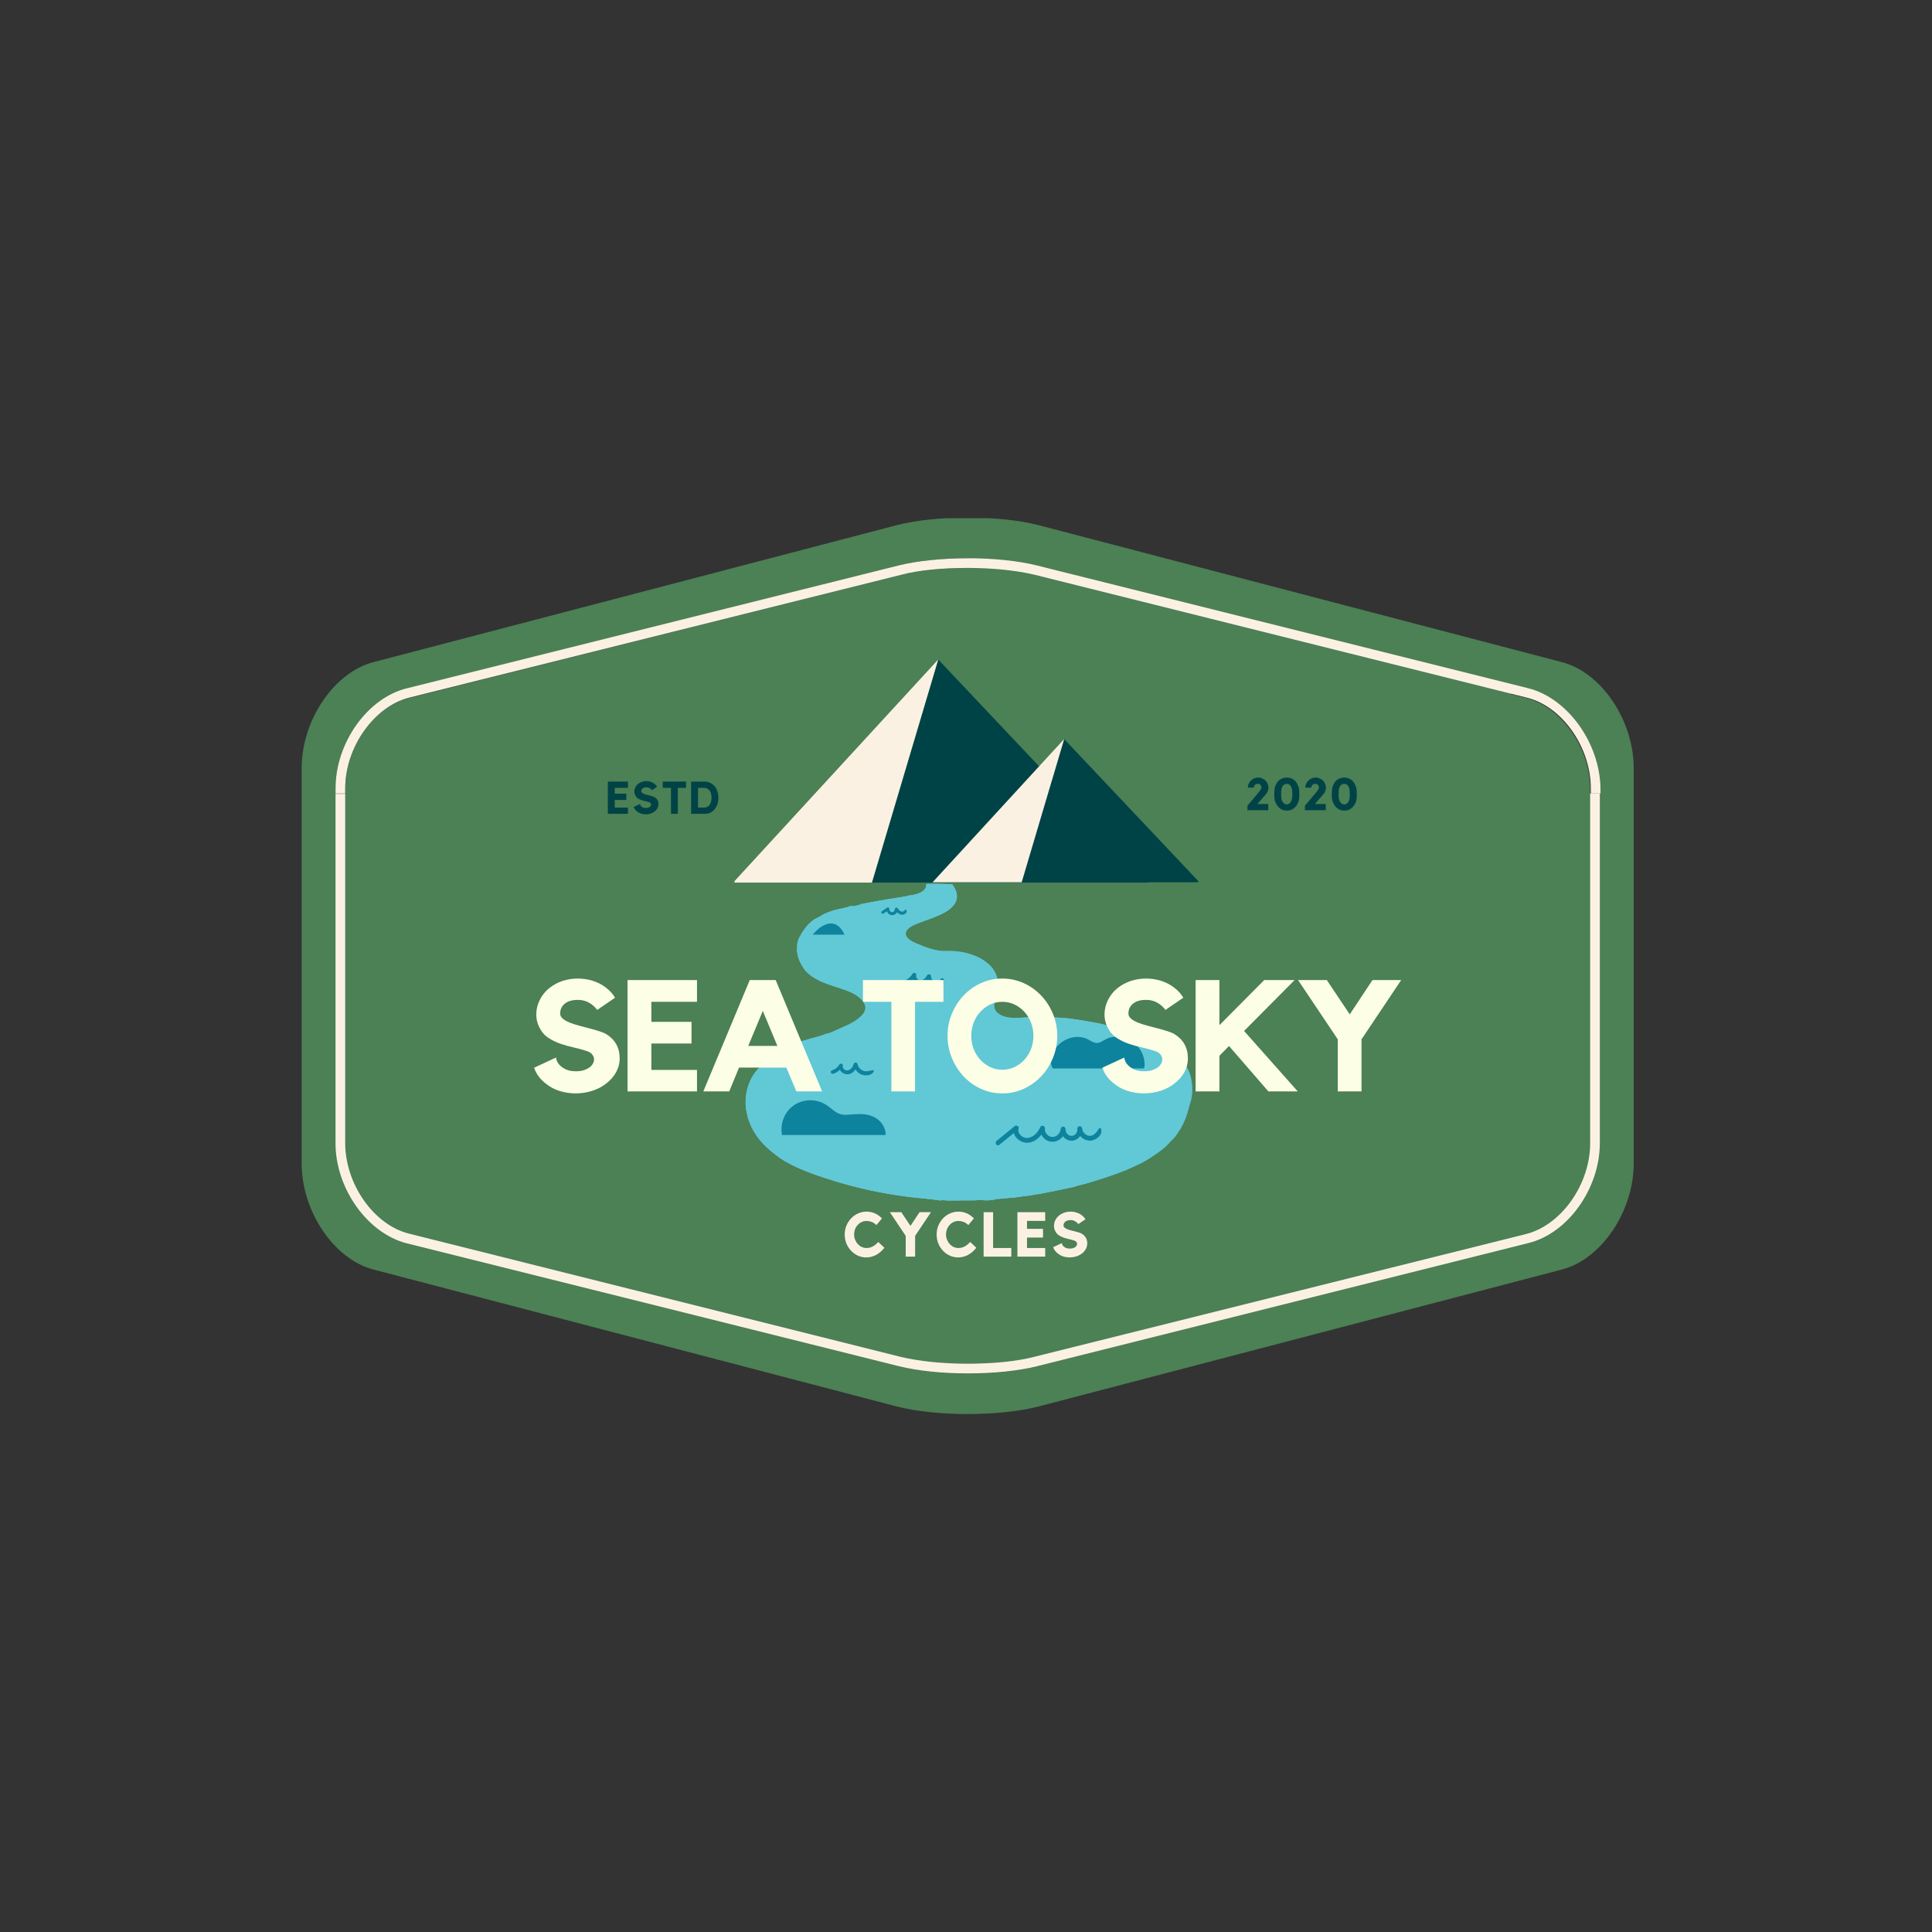 <?xml version="1.0" encoding="UTF-8"?>
<svg xmlns="http://www.w3.org/2000/svg" xmlns:xlink="http://www.w3.org/1999/xlink" width="375pt" height="375pt" viewBox="0 0 375 375" version="1.2">
<rect x="0" y="0" width="375" height="375" fill="#333333" stroke="none"/>
<defs>
<g>
<symbol overflow="visible" id="glyph0-0">
<path style="stroke:none;" d=""/>
</symbol>
<symbol overflow="visible" id="glyph0-1">
<path style="stroke:none;" d="M 4.625 -1.672 C 5.02 -1.672 5.398 -1.758 5.766 -1.938 C 6.141 -2.125 6.52 -2.426 6.906 -2.844 L 8.094 -1.719 C 7.613 -1.102 7.066 -0.633 6.453 -0.312 C 5.848 0 5.223 0.156 4.578 0.156 C 3.992 0.156 3.441 0.035 2.922 -0.203 C 2.41 -0.441 1.969 -0.766 1.594 -1.172 C 1.219 -1.578 0.922 -2.047 0.703 -2.578 C 0.492 -3.117 0.391 -3.691 0.391 -4.297 C 0.391 -4.91 0.5 -5.484 0.719 -6.016 C 0.945 -6.547 1.25 -7.016 1.625 -7.422 C 2.008 -7.828 2.457 -8.145 2.969 -8.375 C 3.488 -8.613 4.039 -8.734 4.625 -8.734 C 5.176 -8.734 5.695 -8.629 6.188 -8.422 C 6.676 -8.223 7.156 -7.891 7.625 -7.422 L 6.547 -6.125 C 6.211 -6.438 5.891 -6.645 5.578 -6.75 C 5.273 -6.863 4.957 -6.922 4.625 -6.922 C 4.301 -6.922 3.988 -6.852 3.688 -6.719 C 3.395 -6.582 3.141 -6.395 2.922 -6.156 C 2.703 -5.926 2.531 -5.648 2.406 -5.328 C 2.281 -5.004 2.219 -4.66 2.219 -4.297 C 2.219 -3.93 2.281 -3.594 2.406 -3.281 C 2.531 -2.969 2.703 -2.691 2.922 -2.453 C 3.141 -2.211 3.395 -2.02 3.688 -1.875 C 3.988 -1.738 4.301 -1.672 4.625 -1.672 Z M 4.625 -1.672 "/>
</symbol>
<symbol overflow="visible" id="glyph0-2">
<path style="stroke:none;" d="M 5.984 -8.625 L 8.203 -8.625 L 5.125 -4.031 L 5.125 0 L 3.297 0 L 3.297 -4.031 L 0.219 -8.625 L 2.438 -8.625 L 4.219 -5.969 Z M 5.984 -8.625 "/>
</symbol>
<symbol overflow="visible" id="glyph0-3">
<path style="stroke:none;" d="M 2.422 -1.672 L 5.953 -1.672 L 5.953 0 L 0.578 0 L 0.578 -8.625 L 2.422 -8.625 Z M 2.422 -1.672 "/>
</symbol>
<symbol overflow="visible" id="glyph0-4">
<path style="stroke:none;" d="M 0.578 -8.625 L 5.969 -8.625 L 5.969 -6.938 L 2.438 -6.938 L 2.438 -5.391 L 5.547 -5.391 L 5.547 -3.703 L 2.438 -3.703 L 2.438 -1.672 L 5.969 -1.672 L 5.969 0 L 0.578 0 Z M 0.578 -8.625 "/>
</symbol>
<symbol overflow="visible" id="glyph0-5">
<path style="stroke:none;" d="M 6.047 -4.438 C 6.391 -4.238 6.648 -3.977 6.828 -3.656 C 7.004 -3.344 7.094 -2.977 7.094 -2.562 C 7.094 -2.176 7 -1.812 6.812 -1.469 C 6.633 -1.133 6.375 -0.836 6.031 -0.578 C 5.719 -0.348 5.363 -0.172 4.969 -0.047 C 4.582 0.078 4.172 0.145 3.734 0.156 C 3.297 0.156 2.879 0.098 2.484 -0.016 C 2.086 -0.141 1.734 -0.328 1.422 -0.578 C 0.961 -0.922 0.645 -1.336 0.469 -1.828 L 2.172 -2.625 C 2.172 -2.539 2.195 -2.438 2.25 -2.312 C 2.312 -2.195 2.398 -2.082 2.516 -1.969 C 2.641 -1.852 2.801 -1.754 3 -1.672 C 3.195 -1.598 3.438 -1.562 3.719 -1.562 C 3.945 -1.562 4.145 -1.586 4.312 -1.641 C 4.488 -1.691 4.633 -1.758 4.75 -1.844 C 4.875 -1.938 4.969 -2.035 5.031 -2.141 C 5.094 -2.254 5.125 -2.367 5.125 -2.484 C 5.125 -2.609 5.078 -2.727 4.984 -2.844 C 4.898 -2.957 4.77 -3.047 4.594 -3.109 C 4.27 -3.223 3.926 -3.316 3.562 -3.391 C 3.207 -3.473 2.859 -3.57 2.516 -3.688 C 2.172 -3.801 1.852 -3.957 1.562 -4.156 C 1.27 -4.352 1.039 -4.625 0.875 -4.969 C 0.719 -5.281 0.641 -5.609 0.641 -5.953 C 0.641 -6.348 0.727 -6.727 0.906 -7.094 C 1.094 -7.457 1.348 -7.766 1.672 -8.016 C 1.961 -8.242 2.297 -8.422 2.672 -8.547 C 3.047 -8.672 3.441 -8.734 3.859 -8.734 C 4.266 -8.734 4.656 -8.672 5.031 -8.547 C 5.414 -8.43 5.754 -8.254 6.047 -8.016 C 6.336 -7.797 6.57 -7.539 6.75 -7.25 L 5.359 -6.312 C 5.191 -6.539 4.977 -6.727 4.719 -6.875 C 4.469 -7.02 4.18 -7.094 3.859 -7.094 C 3.422 -7.094 3.082 -6.992 2.844 -6.797 C 2.602 -6.598 2.484 -6.344 2.484 -6.031 C 2.484 -5.883 2.551 -5.754 2.688 -5.641 C 2.82 -5.523 2.992 -5.422 3.203 -5.328 C 3.422 -5.242 3.664 -5.164 3.938 -5.094 C 4.207 -5.031 4.473 -4.961 4.734 -4.891 C 4.992 -4.828 5.238 -4.758 5.469 -4.688 C 5.707 -4.613 5.898 -4.531 6.047 -4.438 Z M 6.047 -4.438 "/>
</symbol>
<symbol overflow="visible" id="glyph1-0">
<path style="stroke:none;" d=""/>
</symbol>
<symbol overflow="visible" id="glyph1-1">
<path style="stroke:none;" d="M 15.172 -11.125 C 16.023 -10.613 16.676 -9.961 17.125 -9.172 C 17.57 -8.379 17.797 -7.461 17.797 -6.422 C 17.797 -5.453 17.562 -4.547 17.094 -3.703 C 16.625 -2.859 15.961 -2.113 15.109 -1.469 C 14.336 -0.875 13.457 -0.422 12.469 -0.109 C 11.488 0.203 10.453 0.367 9.359 0.391 C 8.254 0.391 7.203 0.238 6.203 -0.062 C 5.211 -0.363 4.332 -0.82 3.562 -1.438 C 2.406 -2.301 1.613 -3.352 1.188 -4.594 L 5.453 -6.578 C 5.453 -6.379 5.52 -6.125 5.656 -5.812 C 5.801 -5.508 6.023 -5.219 6.328 -4.938 C 6.641 -4.656 7.035 -4.41 7.516 -4.203 C 8.004 -4.004 8.609 -3.906 9.328 -3.906 C 9.891 -3.906 10.391 -3.973 10.828 -4.109 C 11.266 -4.254 11.629 -4.43 11.922 -4.641 C 12.223 -4.859 12.445 -5.102 12.594 -5.375 C 12.75 -5.645 12.828 -5.926 12.828 -6.219 C 12.828 -6.539 12.719 -6.844 12.5 -7.125 C 12.289 -7.414 11.961 -7.641 11.516 -7.797 C 10.703 -8.078 9.844 -8.316 8.938 -8.516 C 8.039 -8.711 7.164 -8.957 6.312 -9.25 C 5.457 -9.539 4.66 -9.93 3.922 -10.422 C 3.191 -10.91 2.613 -11.594 2.188 -12.469 C 1.801 -13.238 1.609 -14.055 1.609 -14.922 C 1.609 -15.898 1.836 -16.848 2.297 -17.766 C 2.754 -18.68 3.379 -19.453 4.172 -20.078 C 4.922 -20.672 5.766 -21.125 6.703 -21.438 C 7.641 -21.75 8.625 -21.906 9.656 -21.906 C 10.695 -21.906 11.688 -21.754 12.625 -21.453 C 13.57 -21.148 14.422 -20.703 15.172 -20.109 C 15.898 -19.555 16.477 -18.914 16.906 -18.188 L 13.438 -15.812 C 13.008 -16.406 12.473 -16.879 11.828 -17.234 C 11.191 -17.586 10.477 -17.766 9.688 -17.766 C 8.594 -17.766 7.742 -17.52 7.141 -17.031 C 6.547 -16.539 6.25 -15.898 6.25 -15.109 C 6.25 -14.742 6.414 -14.414 6.75 -14.125 C 7.082 -13.844 7.516 -13.594 8.047 -13.375 C 8.586 -13.156 9.191 -12.957 9.859 -12.781 C 10.535 -12.602 11.203 -12.426 11.859 -12.25 C 12.523 -12.082 13.148 -11.906 13.734 -11.719 C 14.328 -11.539 14.805 -11.344 15.172 -11.125 Z M 15.172 -11.125 "/>
</symbol>
<symbol overflow="visible" id="glyph1-2">
<path style="stroke:none;" d="M 1.469 -21.609 L 14.953 -21.609 L 14.953 -17.391 L 6.094 -17.391 L 6.094 -13.5 L 13.891 -13.5 L 13.891 -9.297 L 6.094 -9.297 L 6.094 -4.172 L 14.953 -4.172 L 14.953 0 L 1.469 0 Z M 1.469 -21.609 "/>
</symbol>
<symbol overflow="visible" id="glyph1-3">
<path style="stroke:none;" d="M 14.719 -21.609 L 23.734 0 L 18.734 0 L 16.781 -4.625 L 7.609 -4.625 L 5.703 0 L 0.672 0 L 9.688 -21.609 Z M 15.047 -8.828 L 12.219 -15.625 L 9.391 -8.828 Z M 15.047 -8.828 "/>
</symbol>
<symbol overflow="visible" id="glyph1-4">
<path style="stroke:none;" d=""/>
</symbol>
<symbol overflow="visible" id="glyph1-5">
<path style="stroke:none;" d="M 0.703 -21.609 L 16.328 -21.609 L 16.328 -17.391 L 10.812 -17.391 L 10.812 0 L 6.219 0 L 6.219 -17.391 L 0.703 -17.391 Z M 0.703 -21.609 "/>
</symbol>
<symbol overflow="visible" id="glyph1-6">
<path style="stroke:none;" d="M 11.641 -21.906 C 13.098 -21.906 14.477 -21.609 15.781 -21.016 C 17.082 -20.43 18.211 -19.629 19.172 -18.609 C 20.141 -17.598 20.898 -16.422 21.453 -15.078 C 22.016 -13.742 22.297 -12.312 22.297 -10.781 C 22.297 -9.281 22.016 -7.848 21.453 -6.484 C 20.898 -5.129 20.141 -3.941 19.172 -2.922 C 18.211 -1.91 17.082 -1.102 15.781 -0.5 C 14.477 0.094 13.098 0.391 11.641 0.391 C 10.172 0.391 8.785 0.094 7.484 -0.5 C 6.191 -1.102 5.066 -1.91 4.109 -2.922 C 3.16 -3.941 2.406 -5.129 1.844 -6.484 C 1.281 -7.848 1 -9.281 1 -10.781 C 1 -12.312 1.281 -13.742 1.844 -15.078 C 2.406 -16.422 3.16 -17.598 4.109 -18.609 C 5.066 -19.629 6.191 -20.43 7.484 -21.016 C 8.785 -21.609 10.172 -21.906 11.641 -21.906 Z M 11.641 -4.203 C 12.473 -4.203 13.254 -4.375 13.984 -4.719 C 14.711 -5.062 15.352 -5.531 15.906 -6.125 C 16.457 -6.727 16.891 -7.426 17.203 -8.219 C 17.516 -9.02 17.672 -9.875 17.672 -10.781 C 17.672 -11.695 17.516 -12.555 17.203 -13.359 C 16.891 -14.16 16.457 -14.859 15.906 -15.453 C 15.352 -16.055 14.711 -16.531 13.984 -16.875 C 13.254 -17.219 12.473 -17.391 11.641 -17.391 C 10.805 -17.391 10.023 -17.219 9.297 -16.875 C 8.566 -16.531 7.926 -16.055 7.375 -15.453 C 6.82 -14.859 6.391 -14.16 6.078 -13.359 C 5.766 -12.555 5.609 -11.695 5.609 -10.781 C 5.609 -9.875 5.766 -9.02 6.078 -8.219 C 6.391 -7.426 6.82 -6.727 7.375 -6.125 C 7.926 -5.531 8.566 -5.062 9.297 -4.719 C 10.023 -4.375 10.805 -4.203 11.641 -4.203 Z M 11.641 -4.203 "/>
</symbol>
<symbol overflow="visible" id="glyph1-7">
<path style="stroke:none;" d="M 10.844 -11.734 L 21.266 0 L 15.562 0 L 7.922 -8.812 L 6.062 -6.922 L 6.062 0 L 1.438 0 L 1.438 -21.609 L 6.062 -21.609 L 6.062 -12.859 L 14.75 -21.609 L 20.656 -21.609 Z M 10.844 -11.734 "/>
</symbol>
<symbol overflow="visible" id="glyph1-8">
<path style="stroke:none;" d="M 14.984 -21.609 L 20.562 -21.609 L 12.859 -10.109 L 12.859 0 L 8.25 0 L 8.25 -10.109 L 0.547 -21.609 L 6.125 -21.609 L 10.578 -14.953 Z M 14.984 -21.609 "/>
</symbol>
<symbol overflow="visible" id="glyph2-0">
<path style="stroke:none;" d=""/>
</symbol>
<symbol overflow="visible" id="glyph2-1">
<path style="stroke:none;" d="M 0.422 -6.25 L 4.328 -6.25 L 4.328 -5.031 L 1.766 -5.031 L 1.766 -3.906 L 4.016 -3.906 L 4.016 -2.688 L 1.766 -2.688 L 1.766 -1.203 L 4.328 -1.203 L 4.328 0 L 0.422 0 Z M 0.422 -6.25 "/>
</symbol>
<symbol overflow="visible" id="glyph2-2">
<path style="stroke:none;" d="M 4.391 -3.219 C 4.641 -3.07 4.828 -2.883 4.953 -2.656 C 5.078 -2.426 5.141 -2.16 5.141 -1.859 C 5.141 -1.578 5.07 -1.312 4.938 -1.062 C 4.801 -0.82 4.613 -0.609 4.375 -0.422 C 4.145 -0.254 3.891 -0.125 3.609 -0.031 C 3.328 0.062 3.023 0.109 2.703 0.109 C 2.391 0.109 2.086 0.066 1.797 -0.016 C 1.504 -0.109 1.25 -0.242 1.031 -0.422 C 0.695 -0.672 0.469 -0.973 0.344 -1.328 L 1.578 -1.906 C 1.578 -1.844 1.598 -1.766 1.641 -1.672 C 1.68 -1.586 1.742 -1.504 1.828 -1.422 C 1.922 -1.336 2.035 -1.266 2.172 -1.203 C 2.316 -1.148 2.492 -1.125 2.703 -1.125 C 2.859 -1.125 3 -1.145 3.125 -1.188 C 3.258 -1.227 3.367 -1.281 3.453 -1.344 C 3.535 -1.406 3.598 -1.473 3.641 -1.547 C 3.68 -1.629 3.703 -1.711 3.703 -1.797 C 3.703 -1.891 3.672 -1.977 3.609 -2.062 C 3.555 -2.145 3.461 -2.207 3.328 -2.25 C 3.098 -2.332 2.848 -2.398 2.578 -2.453 C 2.316 -2.516 2.062 -2.586 1.812 -2.672 C 1.57 -2.754 1.344 -2.863 1.125 -3 C 0.914 -3.145 0.754 -3.348 0.641 -3.609 C 0.523 -3.828 0.469 -4.062 0.469 -4.312 C 0.469 -4.594 0.531 -4.863 0.656 -5.125 C 0.789 -5.395 0.973 -5.625 1.203 -5.812 C 1.422 -5.977 1.664 -6.109 1.938 -6.203 C 2.207 -6.297 2.492 -6.344 2.797 -6.344 C 3.098 -6.344 3.383 -6.297 3.656 -6.203 C 3.926 -6.117 4.172 -5.988 4.391 -5.812 C 4.598 -5.656 4.766 -5.473 4.891 -5.266 L 3.891 -4.578 C 3.766 -4.742 3.609 -4.879 3.422 -4.984 C 3.234 -5.086 3.023 -5.141 2.797 -5.141 C 2.484 -5.141 2.238 -5.066 2.062 -4.922 C 1.895 -4.785 1.812 -4.602 1.812 -4.375 C 1.812 -4.27 1.859 -4.176 1.953 -4.094 C 2.047 -4.008 2.172 -3.93 2.328 -3.859 C 2.484 -3.797 2.656 -3.738 2.844 -3.688 C 3.039 -3.645 3.234 -3.598 3.422 -3.547 C 3.617 -3.492 3.801 -3.441 3.969 -3.391 C 4.145 -3.336 4.285 -3.281 4.391 -3.219 Z M 4.391 -3.219 "/>
</symbol>
<symbol overflow="visible" id="glyph2-3">
<path style="stroke:none;" d="M 0.203 -6.25 L 4.719 -6.25 L 4.719 -5.031 L 3.125 -5.031 L 3.125 0 L 1.797 0 L 1.797 -5.031 L 0.203 -5.031 Z M 0.203 -6.25 "/>
</symbol>
<symbol overflow="visible" id="glyph2-4">
<path style="stroke:none;" d="M 2.938 -6.25 C 3.395 -6.25 3.797 -6.164 4.141 -6 C 4.484 -5.832 4.77 -5.609 5 -5.328 C 5.238 -5.047 5.414 -4.711 5.531 -4.328 C 5.656 -3.953 5.719 -3.551 5.719 -3.125 C 5.719 -2.688 5.656 -2.273 5.531 -1.891 C 5.406 -1.516 5.227 -1.188 5 -0.906 C 4.781 -0.625 4.516 -0.398 4.203 -0.234 C 3.898 -0.078 3.57 0 3.219 0 L 0.422 0 L 0.422 -6.25 Z M 2.953 -1.203 C 3.203 -1.203 3.414 -1.254 3.594 -1.359 C 3.781 -1.461 3.93 -1.602 4.047 -1.781 C 4.16 -1.957 4.242 -2.16 4.297 -2.391 C 4.359 -2.617 4.391 -2.859 4.391 -3.109 C 4.391 -3.359 4.363 -3.598 4.312 -3.828 C 4.258 -4.066 4.172 -4.273 4.047 -4.453 C 3.93 -4.629 3.781 -4.77 3.594 -4.875 C 3.414 -4.977 3.203 -5.031 2.953 -5.031 L 1.766 -5.031 L 1.766 -1.203 Z M 2.953 -1.203 "/>
</symbol>
<symbol overflow="visible" id="glyph2-5">
<path style="stroke:none;" d="M 2.516 -6.344 C 2.797 -6.344 3.055 -6.285 3.297 -6.172 C 3.547 -6.066 3.758 -5.926 3.938 -5.75 C 4.113 -5.57 4.254 -5.363 4.359 -5.125 C 4.461 -4.895 4.516 -4.645 4.516 -4.375 C 4.516 -4.156 4.469 -3.926 4.375 -3.688 C 4.281 -3.445 4.133 -3.219 3.938 -3 L 2.375 -1.203 L 4.484 -1.203 L 4.484 0 L 0.438 0 L 0.438 -0.859 C 0.863 -1.367 1.254 -1.832 1.609 -2.25 C 1.754 -2.426 1.895 -2.598 2.031 -2.766 C 2.176 -2.941 2.312 -3.102 2.438 -3.25 C 2.562 -3.395 2.66 -3.516 2.734 -3.609 C 2.816 -3.703 2.867 -3.766 2.891 -3.797 C 2.973 -3.91 3.035 -4.016 3.078 -4.109 C 3.129 -4.203 3.156 -4.297 3.156 -4.391 C 3.156 -4.629 3.082 -4.812 2.938 -4.938 C 2.801 -5.062 2.629 -5.125 2.422 -5.125 C 2.328 -5.125 2.234 -5.102 2.141 -5.062 C 2.047 -5.02 1.961 -4.961 1.891 -4.891 C 1.828 -4.828 1.773 -4.75 1.734 -4.656 C 1.703 -4.562 1.688 -4.469 1.688 -4.375 L 0.516 -4.375 C 0.516 -4.645 0.566 -4.895 0.672 -5.125 C 0.785 -5.363 0.93 -5.57 1.109 -5.75 C 1.285 -5.926 1.492 -6.066 1.734 -6.172 C 1.984 -6.285 2.242 -6.344 2.516 -6.344 Z M 2.516 -6.344 "/>
</symbol>
<symbol overflow="visible" id="glyph2-6">
<path style="stroke:none;" d="M 2.781 -6.328 C 3.133 -6.328 3.461 -6.258 3.766 -6.125 C 4.066 -5.988 4.32 -5.789 4.531 -5.531 C 4.738 -5.281 4.898 -4.977 5.016 -4.625 C 5.141 -4.281 5.203 -3.895 5.203 -3.469 L 5.203 -2.703 C 5.203 -2.297 5.141 -1.922 5.016 -1.578 C 4.891 -1.242 4.719 -0.953 4.5 -0.703 C 4.281 -0.441 4.023 -0.242 3.734 -0.109 C 3.441 0.016 3.125 0.078 2.781 0.078 C 2.445 0.078 2.129 0.008 1.828 -0.125 C 1.535 -0.27 1.281 -0.473 1.062 -0.734 C 0.844 -0.992 0.672 -1.289 0.547 -1.625 C 0.422 -1.957 0.359 -2.316 0.359 -2.703 L 0.359 -3.469 C 0.359 -3.895 0.414 -4.281 0.531 -4.625 C 0.656 -4.977 0.816 -5.281 1.016 -5.531 C 1.234 -5.789 1.492 -5.988 1.797 -6.125 C 2.098 -6.258 2.426 -6.328 2.781 -6.328 Z M 3.844 -3.422 C 3.844 -3.992 3.734 -4.43 3.516 -4.734 C 3.336 -4.984 3.086 -5.109 2.766 -5.109 C 2.453 -5.109 2.203 -4.984 2.016 -4.734 C 1.797 -4.43 1.688 -3.992 1.688 -3.422 L 1.688 -2.766 C 1.688 -2.516 1.711 -2.285 1.766 -2.078 C 1.828 -1.867 1.914 -1.691 2.031 -1.547 C 2.227 -1.266 2.473 -1.125 2.766 -1.125 C 2.93 -1.125 3.078 -1.16 3.203 -1.234 C 3.336 -1.316 3.453 -1.43 3.547 -1.578 C 3.641 -1.723 3.711 -1.895 3.766 -2.094 C 3.816 -2.289 3.844 -2.516 3.844 -2.766 Z M 3.844 -3.422 "/>
</symbol>
</g>
<clipPath id="clip1">
  <path d="M 58.453 100.582 L 317.203 100.582 L 317.203 274.465 L 58.453 274.465 Z M 58.453 100.582 "/>
</clipPath>
<clipPath id="clip2">
  <path d="M 169 128 L 223 128 L 223 171.781 L 169 171.781 Z M 169 128 "/>
</clipPath>
<clipPath id="clip3">
  <path d="M 198 143 L 232.562 143 L 232.562 171.781 L 198 171.781 Z M 198 143 "/>
</clipPath>
<clipPath id="clip4">
  <path d="M 142.562 128 L 183 128 L 183 171.781 L 142.562 171.781 Z M 142.562 128 "/>
</clipPath>
<clipPath id="clip5">
  <path d="M 181 143 L 207 143 L 207 171.781 L 181 171.781 Z M 181 143 "/>
</clipPath>
<clipPath id="clip6">
  <path d="M 144.582 171.543 L 231.582 171.543 L 231.582 233.043 L 144.582 233.043 Z M 144.582 171.543 "/>
</clipPath>
</defs>
<g id="surface1">
<g clip-path="url(#clip1)" clip-rule="nonzero">
<path style=" stroke:none;fill-rule:nonzero;fill:rgb(29.799%,50.2%,33.33%);fill-opacity:1;" d="M 317.105 154.082 L 317.105 149.133 C 317.105 139.801 310.84 130.531 303.199 128.527 L 201.73 101.969 C 194.09 99.965 181.562 99.965 173.922 101.969 L 72.453 128.527 C 64.812 130.531 58.551 139.801 58.551 149.133 L 58.551 154.082 L 65.125 154.082 L 65.125 153.078 C 65.125 144.309 71.328 135.602 78.969 133.66 L 174.484 109.734 C 178.055 108.859 182.754 108.355 187.828 108.355 C 188.391 108.355 188.953 109.047 189.582 110.234 C 189.016 110.234 188.453 110.234 187.828 110.234 C 182.941 110.234 178.367 110.738 174.922 111.551 L 79.406 135.477 C 72.578 137.168 67.004 145.062 67.004 153.078 L 67.004 154.082 L 58.551 154.082 L 58.551 225.797 C 58.551 235.129 64.812 244.402 72.453 246.406 L 173.922 272.961 C 181.562 274.965 194.09 274.965 201.73 272.961 L 303.199 246.406 C 310.84 244.402 317.105 235.129 317.105 225.797 L 317.105 154.082 L 308.648 154.082 L 308.648 153.078 C 308.648 145.125 303.074 137.23 296.246 135.477 L 293.176 134.727 L 296.684 133.66 C 304.328 135.539 310.527 144.246 310.527 153.078 L 310.527 154.082 Z M 317.105 154.082 "/>
</g>
<path style=" stroke:none;fill-rule:nonzero;fill:rgb(98.43%,94.51%,89.02%);fill-opacity:1;" d="M 308.648 221.914 C 308.648 229.867 303.074 237.762 296.246 239.516 L 200.668 263.379 C 197.285 264.254 192.711 264.695 187.766 264.695 C 182.816 264.695 178.305 264.191 174.859 263.379 L 79.406 239.453 C 72.578 237.762 67.004 229.867 67.004 221.852 L 67.004 154.082 L 65.125 154.082 L 65.125 221.914 C 65.125 230.684 71.328 239.391 78.969 241.332 L 174.547 265.195 C 178.117 266.07 182.816 266.574 187.891 266.574 C 192.961 266.574 197.66 266.07 201.23 265.195 L 296.684 241.27 C 304.328 239.391 310.527 230.684 310.527 221.852 L 310.527 154.02 L 308.648 154.02 Z M 308.648 221.914 "/>
<path style=" stroke:none;fill-rule:nonzero;fill:rgb(98.43%,94.51%,89.02%);fill-opacity:1;" d="M 296.684 133.598 L 201.168 109.734 C 197.598 108.859 192.898 108.355 187.828 108.355 C 182.816 108.355 178.055 108.859 174.484 109.734 L 78.969 133.598 C 71.328 135.477 65.125 144.184 65.125 153.016 L 65.125 154.02 L 67.004 154.02 L 67.004 153.016 C 67.004 145.062 72.578 137.168 79.406 135.414 L 174.988 111.551 C 178.367 110.676 182.941 110.234 187.891 110.234 C 192.773 110.234 197.348 110.738 200.793 111.551 L 296.371 135.414 C 303.199 137.105 308.773 145 308.773 153.016 L 308.773 154.02 L 310.652 154.02 L 310.652 153.016 C 310.527 144.246 304.328 135.539 296.684 133.598 Z M 296.684 133.598 "/>
<g clip-path="url(#clip2)" clip-rule="nonzero">
<path style=" stroke:none;fill-rule:nonzero;fill:rgb(0%,26.27%,27.449%);fill-opacity:1;" d="M 169.238 171.305 L 182.109 128.008 L 222.988 171.305 Z M 169.238 171.305 "/>
</g>
<g clip-path="url(#clip3)" clip-rule="nonzero">
<path style=" stroke:none;fill-rule:nonzero;fill:rgb(0%,26.27%,27.449%);fill-opacity:1;" d="M 198.309 171.25 L 206.551 143.449 L 232.805 171.25 "/>
</g>
<g clip-path="url(#clip4)" clip-rule="nonzero">
<path style=" stroke:none;fill-rule:nonzero;fill:rgb(98.43%,94.51%,89.02%);fill-opacity:1;" d="M 182.109 128.008 L 142.309 171.305 L 169.238 171.305 Z M 182.109 128.008 "/>
</g>
<g clip-path="url(#clip5)" clip-rule="nonzero">
<path style=" stroke:none;fill-rule:nonzero;fill:rgb(98.43%,94.51%,89.02%);fill-opacity:1;" d="M 198.309 171.25 L 206.551 143.449 L 181.012 171.25 "/>
</g>
<g clip-path="url(#clip6)" clip-rule="nonzero">
<path style=" stroke:none;fill-rule:nonzero;fill:rgb(38.039%,78.429%,83.919%);fill-opacity:1;" d="M 230.965 214.367 C 230.965 214.363 230.965 214.359 230.965 214.352 C 230.965 214.359 230.965 214.363 230.965 214.367 Z M 231.184 209.355 C 230.984 208.297 230.387 207.016 229.75 206.188 C 229.371 205.695 228.961 205.254 228.492 204.797 C 228.02 204.348 227.441 203.855 227.328 203.73 C 226.797 203.359 226.062 202.895 225.309 202.465 C 223.902 201.738 222.586 201.281 221.461 200.973 C 221.262 200.914 221.066 200.871 220.762 200.777 C 220.625 200.734 220.473 200.688 220.312 200.637 C 218.91 200.168 217.52 199.793 216.246 199.48 C 216.129 199.453 216.016 199.426 215.902 199.398 C 215.859 199.375 215.816 199.352 215.754 199.324 C 215.555 199.23 215.227 199.117 214.68 198.969 C 214.133 198.816 213.367 198.637 212.293 198.438 C 211 198.195 209.586 197.992 208.551 197.828 C 208.48 197.816 208.418 197.809 208.352 197.797 C 207.988 197.754 207.629 197.711 207.27 197.691 C 206.578 197.641 207.941 197.707 207.258 197.645 C 206.348 197.555 205.441 197.52 204.523 197.477 C 203.949 197.453 203.051 197.441 202.84 197.422 C 202.613 197.395 202.398 197.387 202.191 197.375 C 201.777 197.371 201.355 197.383 200.945 197.387 C 200.734 197.395 200.52 197.402 200.305 197.406 L 199.867 197.43 C 198.898 197.496 197.945 197.59 196.996 197.582 C 196.055 197.566 195.094 197.465 194.273 197.035 C 193.867 196.82 193.477 196.551 193.242 196.176 C 193.004 195.809 192.926 195.352 192.961 194.887 C 193.031 193.945 193.441 193.008 193.637 191.977 C 193.707 191.641 193.75 191.289 193.734 190.926 C 193.707 190.578 193.66 190.23 193.57 189.887 C 193.492 189.539 193.355 189.207 193.211 188.879 C 193.051 188.559 192.871 188.246 192.652 187.957 C 191.867 186.961 190.789 186.219 189.641 185.695 C 188.484 185.172 187.25 184.844 186.008 184.691 C 185.574 184.637 185.125 184.602 184.668 184.594 C 184.207 184.578 183.727 184.613 183.285 184.605 C 182.375 184.594 181.434 184.402 180.504 184.117 C 179.57 183.832 178.645 183.445 177.719 183.051 C 177.266 182.855 176.828 182.629 176.461 182.336 C 176.098 182.047 175.82 181.668 175.812 181.258 C 175.781 180.793 176.094 180.371 176.512 180.062 C 176.93 179.746 177.441 179.531 177.953 179.312 C 178.98 178.883 180.051 178.539 181.082 178.141 C 181.777 177.875 182.48 177.578 183.16 177.219 C 183.836 176.859 184.5 176.422 185.004 175.828 C 185.258 175.535 185.469 175.199 185.594 174.832 C 185.727 174.465 185.762 174.074 185.727 173.699 C 185.691 173.328 185.582 172.969 185.434 172.641 C 185.359 172.48 185.277 172.32 185.184 172.172 C 185.094 172.02 185.012 171.898 184.859 171.688 C 184.836 171.625 184.773 171.637 184.719 171.633 L 184.559 171.629 L 184.316 171.621 C 184.168 171.617 184.016 171.609 183.867 171.605 C 183.566 171.594 183.27 171.582 182.969 171.57 C 182.363 171.551 181.746 171.535 181.062 171.547 C 180.871 171.551 180.691 171.555 180.52 171.559 C 180.406 171.562 180.297 171.562 180.191 171.566 C 180.059 171.574 179.922 171.566 179.805 171.582 C 179.797 171.699 179.789 171.816 179.777 171.938 C 179.773 171.992 179.754 172.066 179.75 172.094 C 179.742 172.125 179.73 172.156 179.723 172.188 C 179.578 172.621 179.188 172.977 178.723 173.203 C 178.25 173.445 177.727 173.605 177.184 173.707 C 176.91 173.762 176.648 173.797 176.344 173.832 C 176.223 173.859 176.188 173.879 176.113 173.898 L 175.914 173.949 C 175.777 173.98 175.641 174.008 175.504 174.035 C 174.945 174.129 174.359 174.207 173.781 174.301 C 171.465 174.66 169.105 175.074 166.84 175.539 C 167.324 175.508 166.977 175.602 166.508 175.707 C 166.273 175.758 166.012 175.812 165.805 175.859 C 165.703 175.879 165.613 175.898 165.551 175.91 C 165.488 175.926 165.453 175.934 165.449 175.938 C 165.457 175.895 165.438 175.859 165.48 175.812 C 165.484 175.805 165.508 175.797 165.52 175.789 C 165.238 175.844 164.953 175.898 164.762 175.941 C 163.762 176.16 165.434 175.863 164.523 176.07 C 163.805 176.23 163.297 176.344 162.746 176.465 C 162.504 176.516 161.52 176.77 161.262 176.875 C 161.184 176.906 161.129 176.926 161.055 176.957 C 160.949 176.996 160.824 177.043 160.703 177.09 C 159.574 177.539 159.766 177.539 159.336 177.777 C 159.234 177.836 159.145 177.887 159.047 177.949 L 158.832 178.031 L 158.672 178.105 C 157.891 178.492 157.324 178.961 156.848 179.477 C 156.375 180.004 155.965 180.555 155.535 181.25 C 155.457 181.395 155.316 181.652 155.238 181.824 C 155.332 181.504 154.859 182.43 154.754 183.191 C 154.766 183.117 154.73 183.281 154.723 183.324 C 154.676 183.758 154.766 183.438 154.742 183.637 C 154.723 184.02 154.66 184.48 154.703 184.691 C 154.828 185.656 155.113 186.512 155.609 187.336 C 155.75 187.559 155.848 187.723 155.918 187.828 C 155.996 187.93 156.027 187.988 156.023 188.008 C 156.137 188.16 156.254 188.309 156.328 188.414 C 156.43 188.516 156.523 188.609 156.625 188.707 C 156.699 188.781 156.766 188.848 156.832 188.91 C 156.898 188.969 156.961 189.023 157.02 189.07 C 157.809 189.738 158.707 190.227 159.625 190.617 C 160.547 191.012 161.488 191.312 162.422 191.617 C 163.355 191.922 164.285 192.227 165.176 192.617 C 166.031 193.008 166.867 193.562 167.449 194.285 C 167.625 194.496 167.758 194.73 167.855 194.969 C 167.895 195.086 167.941 195.203 167.953 195.324 C 167.984 195.445 167.977 195.562 167.977 195.68 C 167.953 195.961 167.887 196.227 167.727 196.488 C 167.707 196.527 167.688 196.562 167.668 196.598 C 167.641 196.633 167.617 196.668 167.594 196.699 C 167.543 196.766 167.5 196.836 167.449 196.898 C 167.336 197.016 167.246 197.141 167.129 197.242 C 167.023 197.348 166.914 197.449 166.801 197.539 C 166.691 197.637 166.578 197.727 166.461 197.809 C 166.004 198.148 165.535 198.441 164.945 198.746 C 164.242 199.113 163.293 199.492 162.613 199.805 C 162.461 199.875 162.281 199.961 162.082 200.051 C 161.891 200.145 161.68 200.242 161.465 200.324 C 161.043 200.5 160.605 200.633 160.301 200.668 C 159.535 201.02 158.48 201.297 157.43 201.566 C 155.984 201.98 155.223 202.203 154.438 202.43 C 154.109 202.527 153.805 202.629 153.582 202.691 C 153.273 202.785 152.922 202.922 152.52 203.07 C 152.352 203.156 152.242 203.223 152.098 203.297 C 151.949 203.375 151.766 203.465 151.457 203.613 L 151.281 203.758 C 150.762 204.02 150.238 204.293 149.75 204.637 C 150.023 204.414 150.312 204.195 150.613 204.012 C 150.207 204.246 149.816 204.523 149.441 204.82 C 148.914 205.242 148.414 205.719 147.98 206.246 L 147.926 206.41 C 148.285 206.027 147.914 206.453 147.742 206.699 C 147.676 206.797 147.609 206.887 147.547 206.984 L 147.457 207.121 C 147.453 207.129 147.453 207.133 147.441 207.141 L 147.383 207.203 C 147.227 207.363 147.074 207.523 146.938 207.691 C 146.648 208.023 146.406 208.375 146.176 208.727 C 145.734 209.438 145.402 210.18 145.164 210.949 C 144.922 211.723 144.781 212.523 144.738 213.363 C 144.695 214.199 144.75 215.07 144.93 215.984 C 145.191 217.285 145.68 218.535 146.355 219.668 C 146.691 220.234 147.066 220.781 147.484 221.285 C 147.902 221.793 148.352 222.277 148.836 222.719 C 149.188 223.055 149.586 223.379 149.977 223.699 C 150.562 224.168 150.965 224.496 151.551 224.891 C 152.031 225.219 152.602 225.547 153.152 225.84 C 155.984 227.34 159.059 228.332 162.086 229.273 C 166.66 230.672 171.293 231.668 176.039 232.27 C 177.246 232.441 179.449 232.633 180.469 232.746 C 180.746 232.773 182.488 232.996 182.383 233 C 182.703 233.012 183.031 233.027 182.715 232.977 C 182.449 232.93 183.125 232.949 183.219 232.961 C 183.484 232.992 183.746 233.016 184.008 233.031 C 184.273 233.039 184.535 233.043 184.797 233.047 C 185.32 233.043 185.84 233.043 186.359 233.043 C 186.43 233.043 186.555 233.039 186.562 233.035 C 186.57 233.027 186.516 233.016 186.484 233.016 C 186.336 233.016 186.184 233.016 186.031 233.02 C 185.555 233.02 185.051 233.012 184.609 232.996 C 184.395 232.988 184.441 232.957 184.902 232.969 C 185.148 232.977 185.418 232.992 185.637 232.992 C 186.258 232.988 187.062 232.996 187.738 233.004 C 188.414 233.004 188.961 233.004 189.062 232.996 C 190.895 232.848 190.77 232.977 191.348 232.992 L 191.695 232.988 L 192.363 232.938 L 193.055 232.84 C 193.09 232.699 194.68 232.676 195.492 232.559 C 195.641 232.539 196.48 232.441 196.535 232.488 L 197.68 232.34 C 198.18 232.285 198.652 232.164 199.176 232.141 L 200.09 232.016 C 200.711 231.887 201.355 231.781 201.973 231.703 C 201.812 231.738 201.652 231.762 201.492 231.793 L 201.824 231.754 C 201.875 231.738 201.922 231.719 202.031 231.691 L 202.332 231.633 C 202.504 231.59 202.59 231.578 202.637 231.574 C 204.598 231.207 206.527 230.785 208.383 230.391 L 208.602 230.332 C 209.039 230.125 209.965 229.969 210.652 229.77 C 210.871 229.707 211.102 229.645 211.332 229.582 L 211.73 229.457 C 211.883 229.41 212.035 229.359 212.5 229.211 C 213.691 228.855 214.875 228.469 216.051 228.055 C 216.902 227.746 217.746 227.434 218.578 227.094 C 219.523 226.707 220.48 226.227 221.359 225.828 L 221.516 225.754 C 221.633 225.695 221.746 225.637 221.859 225.574 C 222.66 225.129 223.438 224.645 224.184 224.113 C 224.238 224.078 224.289 224.039 224.34 224 C 225.129 223.457 225.914 222.914 226.57 222.227 C 227.176 221.586 227.539 221.18 227.918 220.836 C 228.121 220.586 228.316 220.324 228.504 220.062 C 228.559 219.871 228.984 219.363 229.199 218.973 C 229.492 218.449 229.863 217.707 230.117 217.031 C 230.383 216.359 230.539 215.758 230.59 215.586 C 230.66 215.336 230.73 215.086 230.781 214.828 L 230.805 214.73 L 230.812 214.699 C 230.812 214.691 230.812 214.695 230.82 214.684 L 230.887 214.496 C 230.93 214.371 230.973 214.242 231.012 214.117 C 231.168 213.605 231.277 213.078 231.344 212.543 C 231.453 211.473 231.41 210.383 231.184 209.355 Z M 231.184 209.355 "/>
<path style=" stroke:none;fill-rule:nonzero;fill:rgb(38.039%,78.429%,83.919%);fill-opacity:1;" d="M 230.965 214.367 C 230.965 214.363 230.965 214.359 230.965 214.352 C 230.965 214.359 230.965 214.363 230.965 214.367 Z M 231.344 212.543 C 231.281 213.078 231.168 213.605 231.012 214.117 C 230.973 214.246 230.934 214.371 230.887 214.496 L 230.82 214.684 C 230.816 214.695 230.812 214.691 230.812 214.699 L 230.805 214.73 L 230.785 214.828 C 230.73 215.086 230.664 215.336 230.59 215.586 C 230.539 215.758 230.383 216.359 230.121 217.031 C 229.863 217.707 229.496 218.449 229.199 218.973 C 228.988 219.363 228.559 219.871 228.504 220.062 C 228.316 220.324 228.125 220.586 227.918 220.836 C 227.543 221.18 227.176 221.586 226.57 222.227 C 225.914 222.914 225.129 223.457 224.34 224 C 224.289 224.039 224.238 224.078 224.184 224.117 C 223.438 224.648 222.66 225.129 221.863 225.574 C 221.75 225.637 221.633 225.695 221.516 225.754 L 221.359 225.828 C 220.484 226.227 219.523 226.707 218.578 227.094 C 217.746 227.434 216.902 227.75 216.051 228.055 C 214.879 228.473 213.695 228.855 212.5 229.211 C 212.035 229.359 211.883 229.41 211.73 229.457 L 211.332 229.582 C 211.105 229.645 210.875 229.711 210.652 229.77 C 209.965 229.969 209.039 230.125 208.605 230.336 L 208.383 230.391 C 206.527 230.785 204.598 231.207 202.641 231.574 C 202.59 231.578 202.504 231.59 202.336 231.633 L 202.035 231.691 C 201.926 231.719 201.875 231.738 201.824 231.754 L 201.492 231.793 C 201.652 231.762 201.812 231.738 201.973 231.703 C 201.355 231.781 200.711 231.887 200.09 232.016 L 199.176 232.141 C 198.652 232.164 198.18 232.285 197.68 232.34 L 196.535 232.488 C 196.48 232.441 195.641 232.539 195.492 232.559 C 194.684 232.676 193.09 232.699 193.055 232.84 L 192.363 232.938 L 191.695 232.992 L 191.348 232.996 C 190.77 232.977 190.895 232.848 189.066 232.996 C 188.961 233.004 188.414 233.004 187.738 233.004 C 187.062 232.996 186.258 232.988 185.637 232.992 C 185.418 232.992 185.148 232.977 184.902 232.969 C 184.441 232.957 184.395 232.988 184.609 232.996 C 185.051 233.012 185.555 233.02 186.035 233.02 C 186.184 233.016 186.336 233.016 186.484 233.016 C 186.52 233.016 186.574 233.027 186.562 233.035 C 186.555 233.039 186.43 233.043 186.359 233.043 C 185.844 233.043 185.32 233.047 184.797 233.047 C 184.535 233.043 184.273 233.043 184.012 233.031 C 183.746 233.016 183.484 232.992 183.219 232.961 C 183.129 232.953 182.449 232.93 182.715 232.977 C 183.031 233.027 182.703 233.012 182.383 233 C 182.488 232.996 180.746 232.773 180.469 232.746 C 179.449 232.633 177.246 232.441 176.039 232.27 C 171.293 231.668 166.66 230.672 162.086 229.277 C 159.062 228.332 155.988 227.34 153.156 225.84 C 152.602 225.547 152.031 225.219 151.551 224.891 C 150.965 224.496 150.566 224.168 149.977 223.699 C 149.586 223.379 149.188 223.055 148.836 222.719 C 148.352 222.277 147.902 221.797 147.488 221.285 C 147.066 220.781 146.691 220.234 146.355 219.668 C 145.68 218.535 145.191 217.285 144.934 215.984 C 144.75 215.07 144.695 214.199 144.738 213.363 C 144.781 212.523 144.922 211.723 145.164 210.953 C 145.402 210.18 145.734 209.438 146.176 208.727 C 146.406 208.375 146.648 208.023 146.938 207.695 C 147.074 207.523 147.23 207.363 147.387 207.203 L 147.445 207.141 C 147.453 207.133 147.457 207.129 147.461 207.121 L 147.547 206.984 C 147.609 206.891 147.676 206.797 147.742 206.699 C 147.914 206.457 148.285 206.031 147.926 206.41 L 147.98 206.25 C 148.418 205.719 148.914 205.242 149.441 204.824 C 149.82 204.523 150.207 204.246 150.613 204.012 C 150.316 204.195 150.023 204.414 149.75 204.641 C 150.238 204.293 150.762 204.02 151.285 203.758 L 151.457 203.617 C 151.77 203.465 151.949 203.375 152.098 203.301 C 152.242 203.223 152.352 203.156 152.52 203.07 C 152.922 202.922 153.277 202.785 153.586 202.691 C 153.809 202.629 154.109 202.527 154.438 202.43 C 155.223 202.203 155.988 201.984 157.43 201.566 C 158.48 201.297 159.535 201.02 160.305 200.668 C 160.609 200.633 161.043 200.5 161.465 200.324 C 161.68 200.242 161.891 200.145 162.086 200.051 C 162.281 199.961 162.465 199.875 162.613 199.805 C 163.293 199.492 164.246 199.113 164.945 198.746 C 165.535 198.441 166.004 198.148 166.461 197.809 C 166.578 197.727 166.691 197.637 166.801 197.539 C 166.914 197.449 167.023 197.348 167.133 197.242 C 167.246 197.141 167.34 197.016 167.449 196.898 C 167.504 196.836 167.543 196.77 167.594 196.703 C 167.617 196.668 167.641 196.633 167.668 196.598 C 167.688 196.562 167.707 196.527 167.727 196.488 C 167.887 196.227 167.953 195.961 167.977 195.68 C 167.98 195.562 167.984 195.445 167.953 195.324 C 167.941 195.207 167.895 195.086 167.855 194.969 C 167.758 194.73 167.625 194.496 167.449 194.285 C 166.867 193.562 166.031 193.008 165.176 192.617 C 164.285 192.227 163.355 191.922 162.422 191.617 C 161.488 191.312 160.547 191.012 159.625 190.621 C 158.707 190.227 157.809 189.738 157.023 189.074 C 156.965 189.023 156.898 188.969 156.832 188.91 C 156.77 188.848 156.699 188.781 156.625 188.711 C 156.523 188.609 156.43 188.516 156.328 188.414 C 156.254 188.309 156.137 188.16 156.023 188.008 C 156.031 187.988 155.996 187.934 155.922 187.828 C 155.848 187.723 155.75 187.559 155.609 187.34 C 155.113 186.512 154.828 185.656 154.703 184.695 C 154.66 184.48 154.723 184.02 154.746 183.637 C 154.77 183.438 154.676 183.758 154.727 183.324 C 154.73 183.281 154.766 183.117 154.758 183.191 C 154.863 182.43 155.332 181.508 155.238 181.824 C 155.32 181.652 155.457 181.395 155.535 181.25 C 155.969 180.555 156.375 180.004 156.848 179.477 C 157.328 178.965 157.891 178.492 158.672 178.105 L 158.832 178.031 L 159.051 177.949 C 159.145 177.891 159.234 177.836 159.336 177.777 C 159.77 177.539 159.574 177.539 160.707 177.09 C 160.824 177.043 160.949 176.996 161.055 176.957 C 161.129 176.926 161.184 176.906 161.262 176.875 C 161.52 176.773 162.504 176.516 162.746 176.465 C 163.297 176.344 163.805 176.23 164.523 176.07 C 165.434 175.863 163.762 176.16 164.762 175.941 C 164.957 175.898 165.238 175.844 165.52 175.789 C 165.512 175.797 165.488 175.805 165.48 175.812 C 165.438 175.859 165.457 175.895 165.453 175.938 C 165.453 175.934 165.488 175.926 165.551 175.91 C 165.617 175.898 165.703 175.879 165.805 175.859 C 166.012 175.816 166.277 175.758 166.512 175.707 C 166.977 175.602 167.324 175.508 166.84 175.539 C 169.109 175.078 171.465 174.66 173.785 174.301 C 174.359 174.211 174.949 174.129 175.504 174.035 C 175.645 174.008 175.781 173.98 175.914 173.949 L 176.113 173.898 C 176.188 173.879 176.223 173.859 176.344 173.832 C 176.648 173.797 176.91 173.762 177.188 173.707 C 177.73 173.605 178.254 173.445 178.723 173.207 C 179.188 172.977 179.578 172.621 179.723 172.188 C 179.73 172.156 179.742 172.125 179.75 172.094 C 179.754 172.066 179.773 171.992 179.777 171.938 C 179.789 171.82 179.801 171.699 179.805 171.582 C 179.922 171.566 180.062 171.574 180.191 171.566 C 180.301 171.566 180.406 171.562 180.52 171.559 C 180.691 171.555 180.871 171.551 181.062 171.547 C 181.746 171.535 182.367 171.551 182.969 171.57 C 183.27 171.582 183.57 171.594 183.867 171.605 C 184.016 171.613 184.168 171.617 184.32 171.621 L 184.559 171.629 L 184.723 171.637 C 184.773 171.637 184.836 171.625 184.859 171.688 C 185.016 171.898 185.094 172.02 185.184 172.172 C 185.277 172.32 185.359 172.48 185.434 172.641 C 185.582 172.969 185.691 173.328 185.727 173.699 C 185.762 174.074 185.727 174.465 185.598 174.832 C 185.473 175.199 185.258 175.535 185.008 175.828 C 184.5 176.422 183.836 176.863 183.16 177.219 C 182.484 177.578 181.777 177.875 181.082 178.141 C 180.051 178.539 178.984 178.883 177.957 179.312 C 177.441 179.531 176.93 179.746 176.512 180.062 C 176.094 180.371 175.781 180.793 175.812 181.258 C 175.824 181.668 176.098 182.047 176.461 182.336 C 176.828 182.629 177.266 182.855 177.719 183.051 C 178.645 183.449 179.57 183.832 180.504 184.117 C 181.438 184.402 182.375 184.594 183.285 184.605 C 183.727 184.613 184.207 184.578 184.668 184.594 C 185.129 184.602 185.574 184.637 186.008 184.691 C 187.25 184.844 188.484 185.172 189.641 185.695 C 190.789 186.219 191.867 186.961 192.652 187.961 C 192.871 188.246 193.051 188.559 193.211 188.879 C 193.359 189.207 193.492 189.539 193.57 189.887 C 193.664 190.23 193.707 190.578 193.734 190.926 C 193.75 191.289 193.711 191.641 193.641 191.977 C 193.441 193.008 193.031 193.945 192.961 194.887 C 192.926 195.352 193.004 195.809 193.246 196.176 C 193.477 196.551 193.867 196.82 194.273 197.035 C 195.094 197.465 196.055 197.566 196.996 197.582 C 197.945 197.59 198.898 197.496 199.871 197.43 L 200.305 197.41 C 200.523 197.402 200.734 197.395 200.945 197.387 C 201.355 197.383 201.777 197.371 202.191 197.375 C 202.398 197.387 202.613 197.395 202.84 197.422 C 203.051 197.441 203.953 197.453 204.523 197.477 C 205.441 197.52 206.348 197.555 207.258 197.645 C 207.941 197.707 206.578 197.641 207.27 197.691 C 207.629 197.711 207.992 197.754 208.352 197.797 C 208.418 197.809 208.48 197.816 208.551 197.828 C 209.59 197.992 211 198.195 212.297 198.438 C 213.371 198.637 214.133 198.816 214.68 198.969 C 215.227 199.113 215.555 199.23 215.758 199.324 C 215.816 199.352 215.863 199.375 215.902 199.398 C 216.016 199.426 216.133 199.453 216.246 199.48 C 217.52 199.793 218.91 200.172 220.312 200.637 C 220.473 200.688 220.625 200.734 220.766 200.777 C 221.066 200.871 221.262 200.914 221.461 200.973 C 222.59 201.281 223.906 201.738 225.309 202.465 C 226.062 202.895 226.797 203.359 227.332 203.73 C 227.445 203.855 228.02 204.348 228.492 204.797 C 228.965 205.254 229.371 205.695 229.754 206.191 C 230.387 207.016 230.984 208.297 231.184 209.355 C 231.41 210.383 231.453 211.473 231.344 212.543 Z M 163.902 181.418 C 163.883 181.34 163.852 181.258 163.809 181.176 C 162.168 177.953 159.527 179.27 157.754 181.418 Z M 161.727 208.418 C 162.223 208.266 162.652 208 163.012 207.652 C 163.293 208.168 163.895 208.531 164.496 208.52 C 165.16 208.508 165.691 208.102 166.047 207.57 C 166.328 208.027 166.738 208.398 167.262 208.586 C 168.023 208.859 169.211 208.785 169.605 207.957 C 169.656 207.848 169.57 207.684 169.438 207.707 C 168.828 207.82 168.238 208.055 167.613 207.852 C 167.043 207.668 166.582 207.172 166.465 206.586 C 166.383 206.16 165.82 206.109 165.695 206.547 C 165.547 207.074 165.164 207.633 164.59 207.75 C 164.074 207.859 163.453 207.414 163.594 206.863 C 163.695 206.453 163.113 206.316 162.918 206.641 C 162.598 207.18 162.094 207.562 161.496 207.754 C 161.059 207.891 161.293 208.555 161.727 208.418 Z M 171.91 220.301 C 171.91 220.004 171.879 219.707 171.805 219.414 C 171.469 218.07 170.43 217.062 169.133 216.598 C 167.648 216.059 166.199 216.262 164.66 216.367 C 163.766 216.434 163.016 216.348 162.254 215.855 C 161.59 215.43 161.02 214.871 160.348 214.445 C 159.121 213.668 157.645 213.395 156.215 213.664 C 153.043 214.258 151.246 217.281 151.773 220.301 Z M 175.117 177.551 C 175.566 177.543 176.16 177.152 175.93 176.645 C 175.871 176.523 175.723 176.523 175.656 176.637 C 175.527 176.848 175.246 176.984 175 176.938 C 174.664 176.871 174.43 176.547 174.234 176.297 C 174.047 176.055 173.684 176.195 173.691 176.492 C 173.699 176.777 173.434 177.055 173.145 177.047 C 172.832 177.039 172.586 176.746 172.621 176.445 C 172.645 176.215 172.395 176.039 172.191 176.18 C 171.855 176.406 171.516 176.633 171.18 176.863 C 170.883 177.062 171.203 177.516 171.496 177.312 C 171.711 177.168 171.93 177.02 172.145 176.871 C 172.293 177.285 172.66 177.617 173.125 177.633 C 173.555 177.652 173.922 177.41 174.125 177.066 C 174.398 177.336 174.719 177.559 175.117 177.551 Z M 183.191 190.184 C 183.207 189.973 182.961 189.754 182.762 189.918 C 182.398 190.211 182.012 190.582 181.5 190.492 C 181.008 190.406 180.711 189.941 180.711 189.473 C 180.707 189.047 180.086 189 179.922 189.344 C 179.691 189.824 179.219 190.301 178.641 190.285 C 178.129 190.27 177.711 189.777 177.852 189.285 C 177.953 188.926 177.367 188.652 177.164 188.973 C 176.809 189.523 176.332 189.984 175.742 190.285 C 175.297 190.508 175.566 191.242 176.016 191.012 C 176.457 190.789 176.859 190.508 177.203 190.168 C 177.445 190.629 177.922 190.98 178.441 191.062 C 179.09 191.16 179.688 190.879 180.133 190.438 C 180.391 190.871 180.82 191.199 181.324 191.305 C 182.066 191.457 183.137 191.027 183.191 190.184 Z M 213.727 219.113 C 213.66 218.887 213.375 218.93 213.27 219.094 C 212.863 219.73 212.363 220.484 211.504 220.465 C 210.723 220.449 210.086 219.758 210.039 219.008 C 209.949 218.418 209.066 218.488 209.102 219.094 C 209.199 219.738 208.715 220.449 208.023 220.477 C 207.379 220.504 206.77 219.867 206.824 219.23 C 206.84 218.977 206.711 218.738 206.441 218.691 C 206.207 218.652 205.922 218.82 205.898 219.07 C 205.844 219.906 205.152 220.707 204.262 220.691 C 203.438 220.68 202.715 219.855 202.812 219.047 C 202.875 218.539 202.152 218.273 201.926 218.77 C 201.469 219.758 200.617 220.777 199.449 220.875 C 198.469 220.953 197.398 220.02 197.715 219.016 C 197.836 218.637 197.281 218.312 196.988 218.555 C 195.805 219.516 194.625 220.48 193.445 221.441 C 192.98 221.82 193.508 222.59 193.977 222.207 C 194.91 221.449 195.84 220.691 196.773 219.93 C 197.062 220.973 198.203 221.781 199.289 221.805 C 200.453 221.836 201.438 221.129 202.129 220.23 C 202.508 220.988 203.258 221.562 204.145 221.613 C 205.008 221.664 205.824 221.219 206.328 220.543 C 206.715 221.066 207.328 221.418 208.023 221.41 C 208.699 221.402 209.297 221.02 209.668 220.484 C 210.125 221.031 210.805 221.391 211.547 221.395 C 212.672 221.398 214.102 220.348 213.727 219.113 Z M 222.172 206.766 C 222.246 203.246 218.902 200.543 215.434 201.387 C 214.633 201.582 213.879 202.301 213.113 202.434 C 212.297 202.566 211.398 201.762 210.641 201.508 C 209.258 201.043 207.742 201.277 206.496 202.012 C 205.262 202.738 204.289 203.961 204.035 205.379 C 203.895 206.156 204.016 206.859 204.363 207.391 L 222.027 207.391 C 222.117 207.215 222.168 207.004 222.172 206.766 Z M 222.172 206.766 "/>
</g>
<path style=" stroke:none;fill-rule:nonzero;fill:rgb(5.099%,51.369%,61.96%);fill-opacity:1;" d="M 222.172 206.766 C 222.168 207.004 222.117 207.215 222.027 207.391 L 204.363 207.391 C 204.016 206.859 203.895 206.156 204.035 205.379 C 204.289 203.961 205.262 202.738 206.496 202.012 C 207.742 201.277 209.258 201.043 210.641 201.508 C 211.398 201.762 212.297 202.566 213.113 202.434 C 213.879 202.301 214.633 201.582 215.434 201.387 C 218.902 200.543 222.246 203.246 222.172 206.766 Z M 157.754 181.418 L 163.902 181.418 C 163.883 181.34 163.852 181.258 163.809 181.176 C 162.168 177.953 159.527 179.27 157.754 181.418 Z M 169.133 216.598 C 167.648 216.059 166.195 216.262 164.66 216.367 C 163.766 216.434 163.016 216.348 162.254 215.855 C 161.59 215.43 161.016 214.871 160.348 214.445 C 159.121 213.668 157.645 213.395 156.215 213.664 C 153.043 214.258 151.246 217.281 151.773 220.301 L 171.91 220.301 C 171.91 220.004 171.879 219.707 171.805 219.414 C 171.465 218.07 170.43 217.062 169.133 216.598 Z M 182.762 189.918 C 182.398 190.211 182.012 190.582 181.5 190.492 C 181.008 190.406 180.711 189.941 180.711 189.473 C 180.707 189.047 180.086 189 179.922 189.344 C 179.691 189.824 179.219 190.301 178.641 190.285 C 178.129 190.27 177.711 189.777 177.852 189.285 C 177.953 188.926 177.367 188.652 177.164 188.973 C 176.809 189.523 176.332 189.984 175.742 190.285 C 175.297 190.508 175.566 191.242 176.016 191.012 C 176.457 190.789 176.859 190.508 177.203 190.168 C 177.445 190.629 177.922 190.98 178.441 191.062 C 179.09 191.16 179.688 190.879 180.133 190.438 C 180.391 190.871 180.82 191.199 181.324 191.305 C 182.066 191.457 183.137 191.027 183.191 190.184 C 183.207 189.973 182.961 189.754 182.762 189.918 Z M 161.727 208.418 C 162.223 208.266 162.652 208 163.012 207.652 C 163.293 208.168 163.895 208.531 164.496 208.52 C 165.16 208.508 165.691 208.102 166.047 207.57 C 166.328 208.027 166.738 208.398 167.262 208.586 C 168.023 208.859 169.211 208.785 169.605 207.957 C 169.656 207.848 169.57 207.684 169.438 207.707 C 168.828 207.82 168.238 208.055 167.613 207.852 C 167.043 207.668 166.582 207.172 166.465 206.586 C 166.383 206.16 165.82 206.109 165.695 206.547 C 165.547 207.074 165.164 207.633 164.59 207.75 C 164.074 207.859 163.453 207.414 163.594 206.863 C 163.695 206.453 163.113 206.316 162.918 206.641 C 162.598 207.18 162.094 207.562 161.496 207.754 C 161.059 207.891 161.293 208.555 161.727 208.418 Z M 175.93 176.645 C 175.871 176.523 175.723 176.523 175.656 176.637 C 175.527 176.848 175.246 176.984 175 176.938 C 174.664 176.871 174.43 176.547 174.234 176.297 C 174.047 176.055 173.684 176.195 173.691 176.492 C 173.699 176.777 173.434 177.055 173.145 177.047 C 172.832 177.039 172.586 176.746 172.621 176.445 C 172.645 176.215 172.395 176.039 172.191 176.18 C 171.855 176.406 171.516 176.633 171.18 176.863 C 170.883 177.062 171.203 177.516 171.496 177.312 C 171.711 177.168 171.93 177.02 172.145 176.871 C 172.293 177.285 172.66 177.617 173.125 177.633 C 173.555 177.652 173.922 177.41 174.125 177.066 C 174.398 177.336 174.719 177.559 175.117 177.551 C 175.566 177.543 176.16 177.152 175.93 176.645 Z M 213.27 219.094 C 212.863 219.73 212.363 220.484 211.504 220.465 C 210.723 220.449 210.086 219.758 210.039 219.008 C 209.949 218.418 209.066 218.488 209.102 219.094 C 209.199 219.738 208.715 220.449 208.023 220.477 C 207.379 220.504 206.77 219.867 206.824 219.23 C 206.84 218.977 206.711 218.738 206.441 218.691 C 206.207 218.652 205.922 218.82 205.898 219.07 C 205.844 219.906 205.152 220.707 204.262 220.691 C 203.438 220.68 202.715 219.855 202.812 219.047 C 202.875 218.539 202.152 218.273 201.926 218.77 C 201.469 219.758 200.617 220.777 199.449 220.875 C 198.469 220.953 197.398 220.02 197.715 219.016 C 197.836 218.637 197.281 218.312 196.988 218.555 C 195.805 219.516 194.625 220.48 193.445 221.441 C 192.98 221.82 193.508 222.59 193.977 222.207 C 194.91 221.449 195.84 220.691 196.773 219.93 C 197.062 220.973 198.203 221.781 199.289 221.805 C 200.453 221.836 201.438 221.129 202.129 220.23 C 202.508 220.988 203.258 221.562 204.145 221.613 C 205.008 221.664 205.824 221.219 206.328 220.543 C 206.715 221.066 207.328 221.418 208.023 221.41 C 208.699 221.402 209.297 221.02 209.668 220.484 C 210.125 221.031 210.805 221.391 211.547 221.395 C 212.672 221.398 214.102 220.348 213.727 219.117 C 213.66 218.887 213.375 218.93 213.27 219.094 Z M 213.27 219.094 "/>
<g style="fill:rgb(98.43%,94.51%,89.02%);fill-opacity:1;">
  <use xlink:href="#glyph0-1" x="163.568" y="243.91"/>
</g>
<g style="fill:rgb(98.43%,94.51%,89.02%);fill-opacity:1;">
  <use xlink:href="#glyph0-2" x="172.5" y="243.91"/>
</g>
<g style="fill:rgb(98.43%,94.51%,89.02%);fill-opacity:1;">
  <use xlink:href="#glyph0-1" x="181.408" y="243.91"/>
</g>
<g style="fill:rgb(98.43%,94.51%,89.02%);fill-opacity:1;">
  <use xlink:href="#glyph0-3" x="190.341" y="243.91"/>
</g>
<g style="fill:rgb(98.43%,94.51%,89.02%);fill-opacity:1;">
  <use xlink:href="#glyph0-4" x="196.903" y="243.91"/>
</g>
<g style="fill:rgb(98.43%,94.51%,89.02%);fill-opacity:1;">
  <use xlink:href="#glyph0-5" x="203.94" y="243.91"/>
</g>
<g style="fill:rgb(98.819%,100%,90.199%);fill-opacity:1;">
  <use xlink:href="#glyph1-1" x="102.478" y="211.841"/>
</g>
<g style="fill:rgb(98.819%,100%,90.199%);fill-opacity:1;">
  <use xlink:href="#glyph1-2" x="120.333" y="211.841"/>
</g>
<g style="fill:rgb(98.819%,100%,90.199%);fill-opacity:1;">
  <use xlink:href="#glyph1-3" x="135.841" y="211.841"/>
</g>
<g style="fill:rgb(98.819%,100%,90.199%);fill-opacity:1;">
  <use xlink:href="#glyph1-4" x="159.332" y="211.841"/>
</g>
<g style="fill:rgb(98.819%,100%,90.199%);fill-opacity:1;">
  <use xlink:href="#glyph1-5" x="166.797" y="211.841"/>
</g>
<g style="fill:rgb(98.819%,100%,90.199%);fill-opacity:1;">
  <use xlink:href="#glyph1-6" x="182.915" y="211.841"/>
</g>
<g style="fill:rgb(98.819%,100%,90.199%);fill-opacity:1;">
  <use xlink:href="#glyph1-4" x="205.309" y="211.841"/>
</g>
<g style="fill:rgb(98.819%,100%,90.199%);fill-opacity:1;">
  <use xlink:href="#glyph1-1" x="212.774" y="211.841"/>
</g>
<g style="fill:rgb(98.819%,100%,90.199%);fill-opacity:1;">
  <use xlink:href="#glyph1-7" x="230.628" y="211.841"/>
</g>
<g style="fill:rgb(98.819%,100%,90.199%);fill-opacity:1;">
  <use xlink:href="#glyph1-8" x="251.408" y="211.841"/>
</g>
<g style="fill:rgb(0%,26.27%,27.449%);fill-opacity:1;">
  <use xlink:href="#glyph2-1" x="117.559" y="157.955"/>
</g>
<g style="fill:rgb(0%,26.27%,27.449%);fill-opacity:1;">
  <use xlink:href="#glyph2-2" x="122.662" y="157.955"/>
</g>
<g style="fill:rgb(0%,26.27%,27.449%);fill-opacity:1;">
  <use xlink:href="#glyph2-3" x="128.443" y="157.955"/>
</g>
<g style="fill:rgb(0%,26.27%,27.449%);fill-opacity:1;">
  <use xlink:href="#glyph2-4" x="133.722" y="157.955"/>
</g>
<g style="fill:rgb(0%,26.27%,27.449%);fill-opacity:1;">
  <use xlink:href="#glyph2-5" x="241.687" y="157.258"/>
</g>
<g style="fill:rgb(0%,26.27%,27.449%);fill-opacity:1;">
  <use xlink:href="#glyph2-6" x="246.984" y="157.258"/>
</g>
<g style="fill:rgb(0%,26.27%,27.449%);fill-opacity:1;">
  <use xlink:href="#glyph2-5" x="252.845" y="157.258"/>
</g>
<g style="fill:rgb(0%,26.27%,27.449%);fill-opacity:1;">
  <use xlink:href="#glyph2-6" x="258.141" y="157.258"/>
</g>
</g>
</svg>
